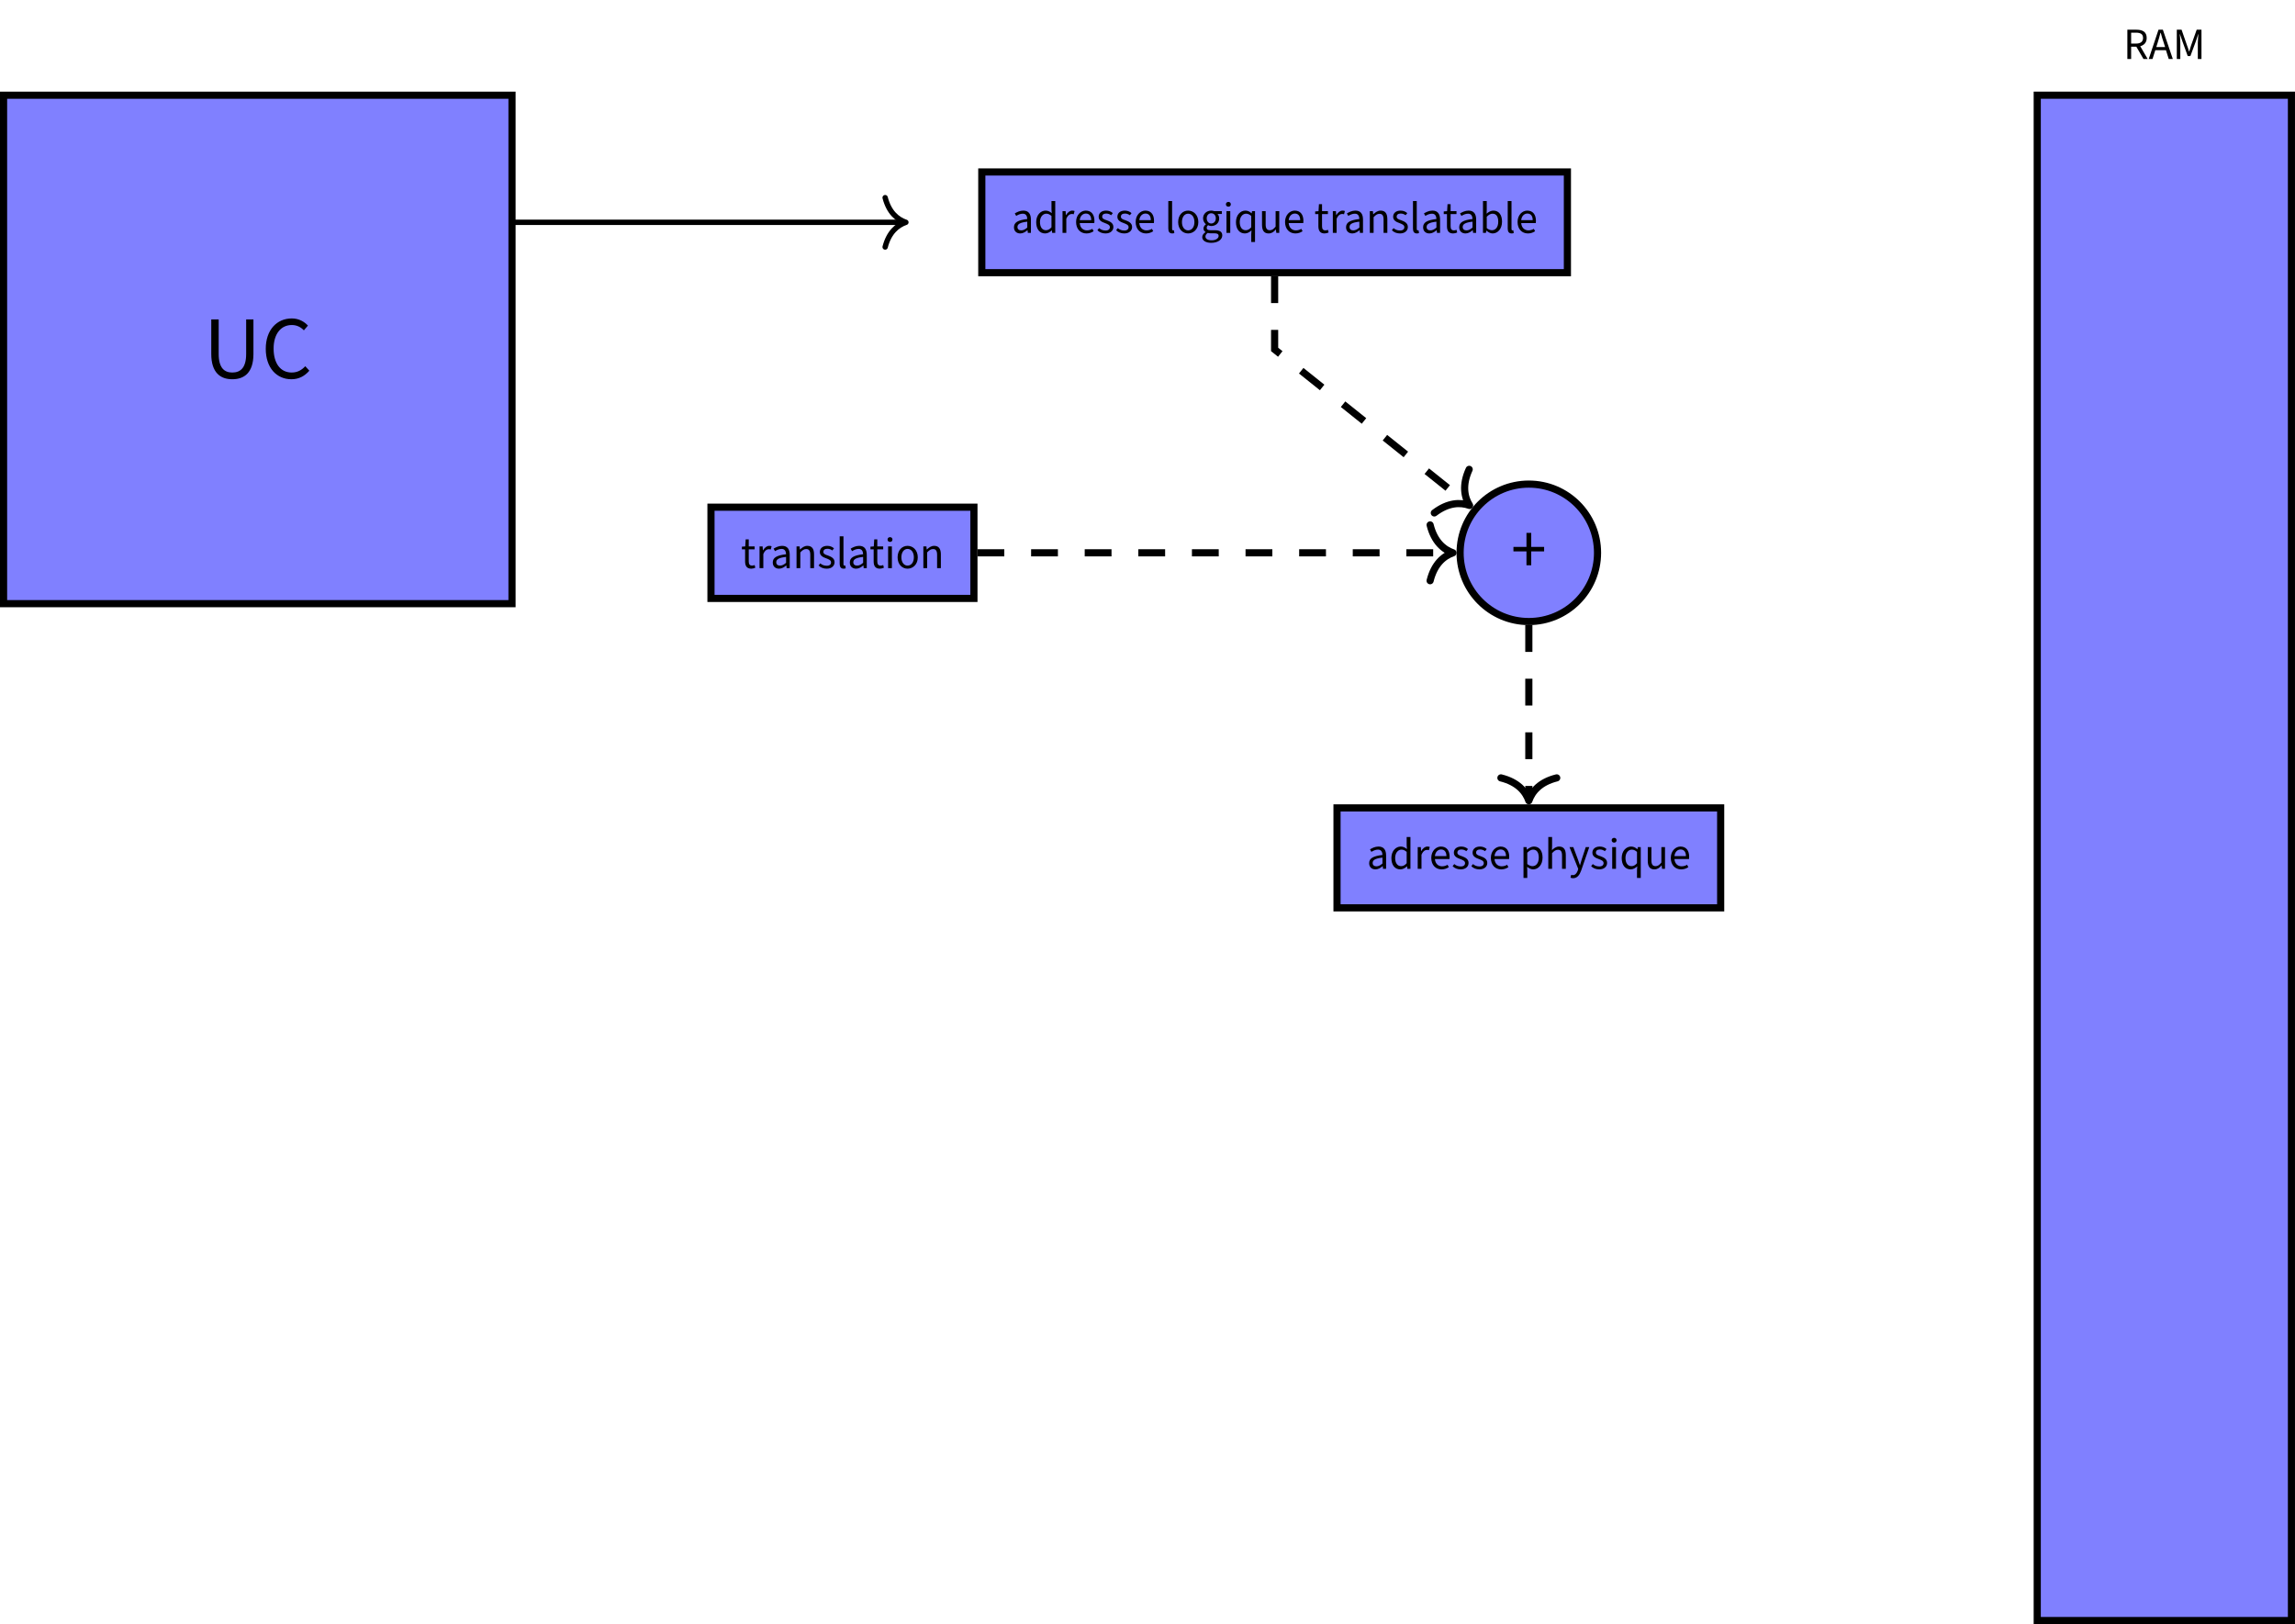 <?xml version="1.0" encoding="UTF-8"?>
<svg xmlns="http://www.w3.org/2000/svg" xmlns:xlink="http://www.w3.org/1999/xlink" width="255.915pt" height="181.096pt" viewBox="0 0 255.915 181.096" version="1.1">
<defs>
<g>
<symbol overflow="visible" id="glyph0-0">
<path style="stroke:none;" d="M 0.891 0 L 5.625 0 L 5.625 -6.578 L 0.891 -6.578 Z M 1.969 -0.594 L 2.703 -1.891 L 3.234 -2.906 L 3.281 -2.906 L 3.797 -1.891 L 4.531 -0.594 Z M 3.234 -3.875 L 2.734 -4.812 L 2.078 -5.984 L 4.422 -5.984 L 3.766 -4.812 L 3.281 -3.875 Z M 1.531 -1.109 L 1.531 -5.703 L 2.797 -3.391 Z M 4.969 -1.109 L 3.719 -3.391 L 4.969 -5.703 Z M 4.969 -1.109 "/>
</symbol>
<symbol overflow="visible" id="glyph0-1">
<path style="stroke:none;" d="M 3.219 0.125 C 4.562 0.125 5.578 -0.609 5.578 -2.703 L 5.578 -6.547 L 4.766 -6.547 L 4.766 -2.688 C 4.766 -1.109 4.094 -0.625 3.219 -0.625 C 2.359 -0.625 1.703 -1.109 1.703 -2.688 L 1.703 -6.547 L 0.875 -6.547 L 0.875 -2.703 C 0.875 -0.609 1.891 0.125 3.219 0.125 Z M 3.219 0.125 "/>
</symbol>
<symbol overflow="visible" id="glyph0-2">
<path style="stroke:none;" d="M 3.375 0.125 C 4.203 0.125 4.844 -0.219 5.375 -0.828 L 4.922 -1.328 C 4.5 -0.875 4.031 -0.625 3.406 -0.625 C 2.156 -0.625 1.391 -1.641 1.391 -3.297 C 1.391 -4.922 2.203 -5.922 3.422 -5.922 C 3.984 -5.922 4.422 -5.688 4.766 -5.328 L 5.219 -5.859 C 4.828 -6.281 4.219 -6.656 3.422 -6.656 C 1.75 -6.656 0.516 -5.375 0.516 -3.266 C 0.516 -1.141 1.734 0.125 3.375 0.125 Z M 3.375 0.125 "/>
</symbol>
<symbol overflow="visible" id="glyph1-0">
<path style="stroke:none;" d="M 0.438 0 L 2.812 0 L 2.812 -3.297 L 0.438 -3.297 Z M 0.984 -0.297 L 1.344 -0.953 L 1.625 -1.453 L 1.641 -1.453 L 1.906 -0.953 L 2.266 -0.297 Z M 1.625 -1.938 L 1.375 -2.406 L 1.047 -2.984 L 2.203 -2.984 L 1.891 -2.406 L 1.641 -1.938 Z M 0.766 -0.547 L 0.766 -2.844 L 1.406 -1.688 Z M 2.484 -0.547 L 1.859 -1.688 L 2.484 -2.844 Z M 2.484 -0.547 "/>
</symbol>
<symbol overflow="visible" id="glyph1-1">
<path style="stroke:none;" d="M 1.172 0.062 C 1.328 0.062 1.5 0.016 1.625 -0.047 L 1.547 -0.344 C 1.453 -0.297 1.359 -0.281 1.266 -0.281 C 0.984 -0.281 0.891 -0.453 0.891 -0.75 L 0.891 -2.094 L 1.547 -2.094 L 1.547 -2.422 L 0.891 -2.422 L 0.891 -3.203 L 0.547 -3.203 L 0.5 -2.422 L 0.125 -2.391 L 0.125 -2.094 L 0.484 -2.094 L 0.484 -0.75 C 0.484 -0.266 0.656 0.062 1.172 0.062 Z M 1.172 0.062 "/>
</symbol>
<symbol overflow="visible" id="glyph1-2">
<path style="stroke:none;" d="M 0.406 0 L 0.828 0 L 0.828 -1.562 C 0.984 -1.969 1.234 -2.109 1.438 -2.109 C 1.531 -2.109 1.578 -2.094 1.656 -2.078 L 1.75 -2.438 C 1.672 -2.469 1.594 -2.484 1.484 -2.484 C 1.219 -2.484 0.969 -2.281 0.797 -1.984 L 0.781 -1.984 L 0.75 -2.422 L 0.406 -2.422 Z M 0.406 0 "/>
</symbol>
<symbol overflow="visible" id="glyph1-3">
<path style="stroke:none;" d="M 0.969 0.062 C 1.266 0.062 1.531 -0.094 1.766 -0.297 L 1.781 -0.297 L 1.812 0 L 2.156 0 L 2.156 -1.484 C 2.156 -2.094 1.906 -2.484 1.312 -2.484 C 0.922 -2.484 0.594 -2.312 0.359 -2.172 L 0.516 -1.891 C 0.719 -2.016 0.969 -2.141 1.25 -2.141 C 1.641 -2.141 1.734 -1.844 1.75 -1.547 C 0.703 -1.422 0.266 -1.172 0.266 -0.625 C 0.266 -0.188 0.562 0.062 0.969 0.062 Z M 1.078 -0.281 C 0.844 -0.281 0.656 -0.391 0.656 -0.656 C 0.656 -0.969 0.922 -1.156 1.75 -1.25 L 1.75 -0.594 C 1.516 -0.391 1.312 -0.281 1.078 -0.281 Z M 1.078 -0.281 "/>
</symbol>
<symbol overflow="visible" id="glyph1-4">
<path style="stroke:none;" d="M 0.406 0 L 0.828 0 L 0.828 -1.75 C 1.062 -2 1.234 -2.125 1.484 -2.125 C 1.797 -2.125 1.938 -1.938 1.938 -1.484 L 1.938 0 L 2.359 0 L 2.359 -1.531 C 2.359 -2.156 2.125 -2.484 1.609 -2.484 C 1.281 -2.484 1.031 -2.297 0.797 -2.078 L 0.781 -2.078 L 0.75 -2.422 L 0.406 -2.422 Z M 0.406 0 "/>
</symbol>
<symbol overflow="visible" id="glyph1-5">
<path style="stroke:none;" d="M 1.047 0.062 C 1.609 0.062 1.922 -0.266 1.922 -0.656 C 1.922 -1.094 1.562 -1.266 1.188 -1.406 C 0.875 -1.5 0.672 -1.594 0.672 -1.812 C 0.672 -2 0.812 -2.156 1.109 -2.156 C 1.328 -2.156 1.5 -2.094 1.672 -1.969 L 1.859 -2.203 C 1.672 -2.375 1.422 -2.484 1.109 -2.484 C 0.578 -2.484 0.281 -2.188 0.281 -1.797 C 0.281 -1.391 0.625 -1.219 0.984 -1.094 C 1.266 -0.984 1.531 -0.891 1.531 -0.641 C 1.531 -0.422 1.375 -0.266 1.062 -0.266 C 0.75 -0.266 0.531 -0.359 0.328 -0.531 L 0.141 -0.297 C 0.359 -0.062 0.688 0.062 1.047 0.062 Z M 1.047 0.062 "/>
</symbol>
<symbol overflow="visible" id="glyph1-6">
<path style="stroke:none;" d="M 0.844 0.062 C 0.953 0.062 1.016 0.047 1.078 0.016 L 1.031 -0.297 C 0.984 -0.281 0.969 -0.281 0.938 -0.281 C 0.875 -0.281 0.828 -0.328 0.828 -0.453 L 0.828 -3.547 L 0.406 -3.547 L 0.406 -0.484 C 0.406 -0.141 0.531 0.062 0.844 0.062 Z M 0.844 0.062 "/>
</symbol>
<symbol overflow="visible" id="glyph1-7">
<path style="stroke:none;" d="M 0.406 0 L 0.828 0 L 0.828 -2.422 L 0.406 -2.422 Z M 0.625 -2.922 C 0.781 -2.922 0.891 -3.031 0.891 -3.188 C 0.891 -3.344 0.781 -3.453 0.625 -3.453 C 0.453 -3.453 0.344 -3.344 0.344 -3.188 C 0.344 -3.031 0.453 -2.922 0.625 -2.922 Z M 0.625 -2.922 "/>
</symbol>
<symbol overflow="visible" id="glyph1-8">
<path style="stroke:none;" d="M 1.344 0.062 C 1.938 0.062 2.484 -0.406 2.484 -1.203 C 2.484 -2.016 1.938 -2.484 1.344 -2.484 C 0.75 -2.484 0.234 -2.016 0.234 -1.203 C 0.234 -0.406 0.75 0.062 1.344 0.062 Z M 1.344 -0.281 C 0.938 -0.281 0.656 -0.656 0.656 -1.203 C 0.656 -1.766 0.938 -2.141 1.344 -2.141 C 1.766 -2.141 2.047 -1.766 2.047 -1.203 C 2.047 -0.656 1.766 -0.281 1.344 -0.281 Z M 1.344 -0.281 "/>
</symbol>
<symbol overflow="visible" id="glyph1-9">
<path style="stroke:none;" d="M 0.453 0 L 0.875 0 L 0.875 -1.375 L 1.453 -1.375 L 2.25 0 L 2.719 0 L 1.891 -1.422 C 2.328 -1.547 2.609 -1.844 2.609 -2.344 C 2.609 -3.031 2.141 -3.266 1.469 -3.266 L 0.453 -3.266 Z M 0.875 -1.719 L 0.875 -2.938 L 1.406 -2.938 C 1.922 -2.938 2.203 -2.781 2.203 -2.344 C 2.203 -1.922 1.922 -1.719 1.406 -1.719 Z M 0.875 -1.719 "/>
</symbol>
<symbol overflow="visible" id="glyph1-10">
<path style="stroke:none;" d="M 1.016 -1.828 C 1.125 -2.188 1.234 -2.547 1.328 -2.922 L 1.359 -2.922 C 1.453 -2.547 1.562 -2.188 1.688 -1.828 L 1.844 -1.328 L 0.859 -1.328 Z M 0.016 0 L 0.438 0 L 0.75 -0.984 L 1.938 -0.984 L 2.25 0 L 2.703 0 L 1.594 -3.266 L 1.109 -3.266 Z M 0.016 0 "/>
</symbol>
<symbol overflow="visible" id="glyph1-11">
<path style="stroke:none;" d="M 0.438 0 L 0.828 0 L 0.828 -1.797 C 0.828 -2.094 0.797 -2.5 0.766 -2.781 L 0.781 -2.781 L 1.047 -2.016 L 1.656 -0.328 L 1.953 -0.328 L 2.578 -2.016 L 2.828 -2.781 L 2.844 -2.781 C 2.828 -2.5 2.781 -2.094 2.781 -1.797 L 2.781 0 L 3.188 0 L 3.188 -3.266 L 2.656 -3.266 L 2.031 -1.516 C 1.953 -1.297 1.906 -1.078 1.828 -0.844 L 1.797 -0.844 C 1.734 -1.078 1.672 -1.297 1.578 -1.516 L 0.969 -3.266 L 0.438 -3.266 Z M 0.438 0 "/>
</symbol>
<symbol overflow="visible" id="glyph1-12">
<path style="stroke:none;" d="M 1.234 0.062 C 1.516 0.062 1.781 -0.094 1.969 -0.281 L 1.984 -0.281 L 2.016 0 L 2.359 0 L 2.359 -3.547 L 1.938 -3.547 L 1.938 -2.609 L 1.969 -2.203 C 1.75 -2.375 1.562 -2.484 1.281 -2.484 C 0.734 -2.484 0.234 -2 0.234 -1.203 C 0.234 -0.406 0.625 0.062 1.234 0.062 Z M 1.328 -0.297 C 0.906 -0.297 0.656 -0.641 0.656 -1.219 C 0.656 -1.766 0.969 -2.141 1.359 -2.141 C 1.562 -2.141 1.734 -2.062 1.938 -1.891 L 1.938 -0.625 C 1.75 -0.406 1.547 -0.297 1.328 -0.297 Z M 1.328 -0.297 "/>
</symbol>
<symbol overflow="visible" id="glyph1-13">
<path style="stroke:none;" d="M 1.391 0.062 C 1.719 0.062 1.984 -0.047 2.188 -0.188 L 2.047 -0.453 C 1.875 -0.344 1.672 -0.281 1.438 -0.281 C 0.984 -0.281 0.672 -0.609 0.641 -1.094 L 2.266 -1.094 C 2.281 -1.188 2.281 -1.25 2.281 -1.344 C 2.281 -2.047 1.938 -2.484 1.312 -2.484 C 0.766 -2.484 0.234 -2 0.234 -1.219 C 0.234 -0.406 0.734 0.062 1.391 0.062 Z M 0.641 -1.422 C 0.688 -1.891 0.984 -2.156 1.328 -2.156 C 1.688 -2.156 1.922 -1.906 1.922 -1.422 Z M 0.641 -1.422 "/>
</symbol>
<symbol overflow="visible" id="glyph1-14">
<path style="stroke:none;" d="M 1.219 1.109 C 1.984 1.109 2.453 0.734 2.453 0.281 C 2.453 -0.125 2.172 -0.297 1.609 -0.297 L 1.141 -0.297 C 0.812 -0.297 0.719 -0.406 0.719 -0.562 C 0.719 -0.703 0.781 -0.781 0.875 -0.859 C 0.984 -0.797 1.109 -0.766 1.219 -0.766 C 1.719 -0.766 2.109 -1.094 2.109 -1.609 C 2.109 -1.812 2.031 -2 1.922 -2.109 L 2.406 -2.109 L 2.406 -2.422 L 1.562 -2.422 C 1.484 -2.453 1.359 -2.484 1.219 -2.484 C 0.734 -2.484 0.312 -2.141 0.312 -1.625 C 0.312 -1.328 0.469 -1.094 0.625 -0.969 L 0.625 -0.953 C 0.5 -0.859 0.359 -0.703 0.359 -0.5 C 0.359 -0.312 0.453 -0.172 0.578 -0.109 L 0.578 -0.078 C 0.359 0.062 0.219 0.266 0.219 0.469 C 0.219 0.875 0.641 1.109 1.219 1.109 Z M 1.219 -1.047 C 0.953 -1.047 0.719 -1.266 0.719 -1.625 C 0.719 -1.969 0.938 -2.188 1.219 -2.188 C 1.516 -2.188 1.734 -1.969 1.734 -1.625 C 1.734 -1.266 1.5 -1.047 1.219 -1.047 Z M 1.281 0.828 C 0.844 0.828 0.578 0.672 0.578 0.406 C 0.578 0.266 0.656 0.125 0.828 0 C 0.938 0.031 1.047 0.047 1.141 0.047 L 1.562 0.047 C 1.875 0.047 2.047 0.109 2.047 0.344 C 2.047 0.594 1.75 0.828 1.281 0.828 Z M 1.281 0.828 "/>
</symbol>
<symbol overflow="visible" id="glyph1-15">
<path style="stroke:none;" d="M 1.938 1.016 L 2.359 1.016 L 2.359 -2.422 L 2.031 -2.422 L 1.984 -2.188 L 1.969 -2.188 C 1.766 -2.375 1.562 -2.484 1.281 -2.484 C 0.734 -2.484 0.234 -2 0.234 -1.203 C 0.234 -0.406 0.625 0.062 1.234 0.062 C 1.516 0.062 1.766 -0.094 1.969 -0.281 L 1.938 0.156 Z M 1.328 -0.297 C 0.906 -0.297 0.656 -0.641 0.656 -1.219 C 0.656 -1.766 0.969 -2.141 1.359 -2.141 C 1.562 -2.141 1.734 -2.062 1.938 -1.891 L 1.938 -0.625 C 1.75 -0.406 1.547 -0.297 1.328 -0.297 Z M 1.328 -0.297 "/>
</symbol>
<symbol overflow="visible" id="glyph1-16">
<path style="stroke:none;" d="M 1.109 0.062 C 1.453 0.062 1.688 -0.109 1.906 -0.375 L 1.922 -0.375 L 1.969 0 L 2.297 0 L 2.297 -2.422 L 1.891 -2.422 L 1.891 -0.703 C 1.672 -0.422 1.484 -0.297 1.25 -0.297 C 0.922 -0.297 0.781 -0.5 0.781 -0.938 L 0.781 -2.422 L 0.375 -2.422 L 0.375 -0.891 C 0.375 -0.266 0.609 0.062 1.109 0.062 Z M 1.109 0.062 "/>
</symbol>
<symbol overflow="visible" id="glyph1-17">
<path style="stroke:none;" d="M 1.484 0.062 C 2.031 0.062 2.531 -0.422 2.531 -1.25 C 2.531 -2 2.188 -2.484 1.562 -2.484 C 1.297 -2.484 1.031 -2.344 0.812 -2.141 L 0.828 -2.578 L 0.828 -3.547 L 0.406 -3.547 L 0.406 0 L 0.734 0 L 0.781 -0.25 L 0.797 -0.25 C 1 -0.062 1.25 0.062 1.484 0.062 Z M 1.406 -0.297 C 1.25 -0.297 1.031 -0.359 0.828 -0.531 L 0.828 -1.797 C 1.047 -2.031 1.266 -2.141 1.469 -2.141 C 1.922 -2.141 2.109 -1.781 2.109 -1.25 C 2.109 -0.641 1.812 -0.297 1.406 -0.297 Z M 1.406 -0.297 "/>
</symbol>
<symbol overflow="visible" id="glyph1-18">
<path style="stroke:none;" d="M 0.406 1.016 L 0.828 1.016 L 0.828 0.203 L 0.812 -0.219 C 1.031 -0.047 1.266 0.062 1.484 0.062 C 2.031 0.062 2.531 -0.422 2.531 -1.25 C 2.531 -2 2.188 -2.484 1.562 -2.484 C 1.297 -2.484 1.016 -2.328 0.797 -2.141 L 0.781 -2.141 L 0.75 -2.422 L 0.406 -2.422 Z M 1.406 -0.297 C 1.25 -0.297 1.047 -0.359 0.828 -0.531 L 0.828 -1.797 C 1.062 -2.031 1.266 -2.141 1.469 -2.141 C 1.922 -2.141 2.109 -1.781 2.109 -1.25 C 2.109 -0.641 1.812 -0.297 1.406 -0.297 Z M 1.406 -0.297 "/>
</symbol>
<symbol overflow="visible" id="glyph1-19">
<path style="stroke:none;" d="M 0.406 0 L 0.828 0 L 0.828 -1.75 C 1.062 -2 1.234 -2.125 1.484 -2.125 C 1.797 -2.125 1.938 -1.938 1.938 -1.484 L 1.938 0 L 2.359 0 L 2.359 -1.531 C 2.359 -2.156 2.125 -2.484 1.609 -2.484 C 1.281 -2.484 1.031 -2.297 0.812 -2.078 L 0.828 -2.578 L 0.828 -3.547 L 0.406 -3.547 Z M 0.406 0 "/>
</symbol>
<symbol overflow="visible" id="glyph1-20">
<path style="stroke:none;" d="M 0.453 1.047 C 0.938 1.047 1.188 0.672 1.359 0.203 L 2.266 -2.422 L 1.875 -2.422 L 1.438 -1.094 C 1.375 -0.875 1.297 -0.625 1.234 -0.406 L 1.219 -0.406 C 1.141 -0.625 1.062 -0.875 0.984 -1.094 L 0.484 -2.422 L 0.062 -2.422 L 1.031 0 L 0.984 0.188 C 0.875 0.484 0.703 0.703 0.438 0.703 C 0.375 0.703 0.312 0.688 0.25 0.672 L 0.172 0.984 C 0.25 1.016 0.344 1.047 0.453 1.047 Z M 0.453 1.047 "/>
</symbol>
<symbol overflow="visible" id="glyph2-0">
<path style="stroke:none;" d="M 0.703 0 L 4.5 0 L 4.5 -5.266 L 0.703 -5.266 Z M 1.578 -0.469 L 2.156 -1.516 L 2.594 -2.328 L 2.625 -2.328 L 3.031 -1.516 L 3.625 -0.469 Z M 2.594 -3.094 L 2.188 -3.844 L 1.672 -4.781 L 3.531 -4.781 L 3.016 -3.844 L 2.625 -3.094 Z M 1.234 -0.891 L 1.234 -4.562 L 2.234 -2.703 Z M 3.969 -0.891 L 2.969 -2.703 L 3.969 -4.562 Z M 3.969 -0.891 "/>
</symbol>
<symbol overflow="visible" id="glyph2-1">
<path style="stroke:none;" d="M 1.719 -0.828 L 2.25 -0.828 L 2.25 -2.375 L 3.688 -2.375 L 3.688 -2.875 L 2.25 -2.875 L 2.25 -4.438 L 1.719 -4.438 L 1.719 -2.875 L 0.266 -2.875 L 0.266 -2.375 L 1.719 -2.375 Z M 1.719 -0.828 "/>
</symbol>
</g>
<clipPath id="clip1">
  <path d="M 227 10 L 255.914 10 L 255.914 181 L 227 181 Z M 227 10 "/>
</clipPath>
<clipPath id="clip2">
  <path d="M 226 10 L 255.914 10 L 255.914 181.098 L 226 181.098 Z M 226 10 "/>
</clipPath>
</defs>
<g id="surface1">
<path style="fill-rule:nonzero;fill:rgb(50%,50%,100%);fill-opacity:1;stroke-width:0.797;stroke-linecap:butt;stroke-linejoin:miter;stroke:rgb(0%,0%,0%);stroke-opacity:1;stroke-miterlimit:10;" d="M -28.347 28.346 L 28.349 28.346 L 28.349 85.041 L -28.347 85.041 Z M -28.347 28.346 " transform="matrix(1,0,0,-1,28.745,95.658)"/>
<g style="fill:rgb(0%,0%,0%);fill-opacity:1;">
  <use xlink:href="#glyph0-1" x="22.683" y="42.163"/>
  <use xlink:href="#glyph0-2" x="29.119" y="42.163"/>
</g>
<path style="fill-rule:nonzero;fill:rgb(50%,50%,100%);fill-opacity:1;stroke-width:0.797;stroke-linecap:butt;stroke-linejoin:miter;stroke:rgb(0%,0%,0%);stroke-opacity:1;stroke-miterlimit:10;" d="M 50.536 28.931 L 79.857 28.931 L 79.857 39.103 L 50.536 39.103 Z M 50.536 28.931 " transform="matrix(1,0,0,-1,28.745,95.658)"/>
<g style="fill:rgb(0%,0%,0%);fill-opacity:1;">
  <use xlink:href="#glyph1-1" x="82.602" y="63.349"/>
  <use xlink:href="#glyph1-2" x="84.291" y="63.349"/>
</g>
<g style="fill:rgb(0%,0%,0%);fill-opacity:1;">
  <use xlink:href="#glyph1-3" x="85.905" y="63.349"/>
  <use xlink:href="#glyph1-4" x="88.415" y="63.349"/>
  <use xlink:href="#glyph1-5" x="91.14" y="63.349"/>
  <use xlink:href="#glyph1-6" x="93.227" y="63.349"/>
  <use xlink:href="#glyph1-3" x="94.497" y="63.349"/>
</g>
<g style="fill:rgb(0%,0%,0%);fill-opacity:1;">
  <use xlink:href="#glyph1-1" x="96.938" y="63.349"/>
  <use xlink:href="#glyph1-7" x="98.627" y="63.349"/>
  <use xlink:href="#glyph1-8" x="99.857" y="63.349"/>
  <use xlink:href="#glyph1-4" x="102.557" y="63.349"/>
</g>
<g clip-path="url(#clip1)" clip-rule="nonzero">
<path style=" stroke:none;fill-rule:nonzero;fill:rgb(50%,50%,100%);fill-opacity:1;" d="M 227.172 10.617 L 227.172 180.699 L 255.52 180.699 L 255.52 10.617 Z M 227.172 10.617 "/>
</g>
<g clip-path="url(#clip2)" clip-rule="nonzero">
<path style="fill:none;stroke-width:0.797;stroke-linecap:butt;stroke-linejoin:miter;stroke:rgb(0%,0%,0%);stroke-opacity:1;stroke-miterlimit:10;" d="M 198.427 85.041 L 198.427 -85.041 L 226.775 -85.041 L 226.775 85.041 Z M 198.427 85.041 " transform="matrix(1,0,0,-1,28.745,95.658)"/>
</g>
<g style="fill:rgb(0%,0%,0%);fill-opacity:1;">
  <use xlink:href="#glyph1-9" x="236.768" y="6.579"/>
</g>
<g style="fill:rgb(0%,0%,0%);fill-opacity:1;">
  <use xlink:href="#glyph1-10" x="239.587" y="6.579"/>
  <use xlink:href="#glyph1-11" x="242.297" y="6.579"/>
</g>
<path style="fill-rule:nonzero;fill:rgb(50%,50%,100%);fill-opacity:1;stroke-width:0.797;stroke-linecap:butt;stroke-linejoin:miter;stroke:rgb(0%,0%,0%);stroke-opacity:1;stroke-miterlimit:10;" d="M 80.735 65.252 L 146.036 65.252 L 146.036 76.482 L 80.735 76.482 Z M 80.735 65.252 " transform="matrix(1,0,0,-1,28.745,95.658)"/>
<g style="fill:rgb(0%,0%,0%);fill-opacity:1;">
  <use xlink:href="#glyph1-3" x="112.801" y="25.968"/>
  <use xlink:href="#glyph1-12" x="115.312" y="25.968"/>
  <use xlink:href="#glyph1-2" x="118.076" y="25.968"/>
</g>
<g style="fill:rgb(0%,0%,0%);fill-opacity:1;">
  <use xlink:href="#glyph1-13" x="119.76" y="25.968"/>
  <use xlink:href="#glyph1-5" x="122.231" y="25.968"/>
  <use xlink:href="#glyph1-5" x="124.318" y="25.968"/>
  <use xlink:href="#glyph1-13" x="126.405" y="25.968"/>
</g>
<g style="fill:rgb(0%,0%,0%);fill-opacity:1;">
  <use xlink:href="#glyph1-6" x="129.872" y="25.968"/>
  <use xlink:href="#glyph1-8" x="131.142" y="25.968"/>
  <use xlink:href="#glyph1-14" x="133.842" y="25.968"/>
  <use xlink:href="#glyph1-7" x="136.358" y="25.968"/>
  <use xlink:href="#glyph1-15" x="137.588" y="25.968"/>
  <use xlink:href="#glyph1-16" x="140.353" y="25.968"/>
  <use xlink:href="#glyph1-13" x="143.062" y="25.968"/>
</g>
<g style="fill:rgb(0%,0%,0%);fill-opacity:1;">
  <use xlink:href="#glyph1-1" x="146.529" y="25.968"/>
  <use xlink:href="#glyph1-2" x="148.218" y="25.968"/>
</g>
<g style="fill:rgb(0%,0%,0%);fill-opacity:1;">
  <use xlink:href="#glyph1-3" x="149.832" y="25.968"/>
  <use xlink:href="#glyph1-4" x="152.343" y="25.968"/>
  <use xlink:href="#glyph1-5" x="155.067" y="25.968"/>
  <use xlink:href="#glyph1-6" x="157.154" y="25.968"/>
  <use xlink:href="#glyph1-3" x="158.425" y="25.968"/>
</g>
<g style="fill:rgb(0%,0%,0%);fill-opacity:1;">
  <use xlink:href="#glyph1-1" x="160.866" y="25.968"/>
</g>
<g style="fill:rgb(0%,0%,0%);fill-opacity:1;">
  <use xlink:href="#glyph1-3" x="162.45" y="25.968"/>
  <use xlink:href="#glyph1-17" x="164.96" y="25.968"/>
  <use xlink:href="#glyph1-6" x="167.72" y="25.968"/>
  <use xlink:href="#glyph1-13" x="168.99" y="25.968"/>
</g>
<path style="fill:none;stroke-width:0.598;stroke-linecap:butt;stroke-linejoin:miter;stroke:rgb(0%,0%,0%);stroke-opacity:1;stroke-miterlimit:10;" d="M 28.349 70.869 L 71.97 70.869 " transform="matrix(1,0,0,-1,28.745,95.658)"/>
<path style="fill:none;stroke-width:0.598;stroke-linecap:round;stroke-linejoin:round;stroke:rgb(0%,0%,0%);stroke-opacity:1;stroke-miterlimit:10;" d="M -2.311 2.752 C -1.889 1.1 -0.947 0.322 0.002 0.002 C -0.947 -0.322 -1.889 -1.1 -2.311 -2.752 " transform="matrix(1,0,0,-1,101.014,24.791)"/>
<path style="fill-rule:nonzero;fill:rgb(50%,50%,100%);fill-opacity:1;stroke-width:0.797;stroke-linecap:butt;stroke-linejoin:miter;stroke:rgb(0%,0%,0%);stroke-opacity:1;stroke-miterlimit:10;" d="M 149.396 34.017 C 149.396 38.248 145.966 41.678 141.735 41.678 C 137.501 41.678 134.071 38.248 134.071 34.017 C 134.071 29.787 137.501 26.353 141.735 26.353 C 145.966 26.353 149.396 29.787 149.396 34.017 Z M 149.396 34.017 " transform="matrix(1,0,0,-1,28.745,95.658)"/>
<g style="fill:rgb(0%,0%,0%);fill-opacity:1;">
  <use xlink:href="#glyph2-1" x="168.497" y="63.858"/>
</g>
<path style="fill:none;stroke-width:0.797;stroke-linecap:butt;stroke-linejoin:miter;stroke:rgb(0%,0%,0%);stroke-opacity:1;stroke-dasharray:2.989,2.989;stroke-miterlimit:10;" d="M 113.388 64.853 L 113.388 56.693 L 134.817 39.549 " transform="matrix(1,0,0,-1,28.745,95.658)"/>
<path style="fill:none;stroke-width:0.797;stroke-linecap:round;stroke-linejoin:round;stroke:rgb(0%,0%,0%);stroke-opacity:1;stroke-miterlimit:10;" d="M -2.55 3.112 C -2.085 1.243 -1.046 0.363 0 -0.001 C -1.046 -0.362 -2.086 -1.245 -2.549 -3.111 " transform="matrix(0.781,0.625,0.625,-0.781,163.875,56.359)"/>
<path style="fill:none;stroke-width:0.797;stroke-linecap:butt;stroke-linejoin:miter;stroke:rgb(0%,0%,0%);stroke-opacity:1;stroke-dasharray:2.989,2.989;stroke-miterlimit:10;" d="M 80.255 34.017 L 132.876 34.017 " transform="matrix(1,0,0,-1,28.745,95.658)"/>
<path style="fill:none;stroke-width:0.797;stroke-linecap:round;stroke-linejoin:round;stroke:rgb(0%,0%,0%);stroke-opacity:1;stroke-miterlimit:10;" d="M -2.549 3.111 C -2.084 1.243 -1.045 0.365 -0.002 0.001 C -1.045 -0.362 -2.084 -1.245 -2.549 -3.112 " transform="matrix(1,0,0,-1,162.021,61.642)"/>
<path style="fill-rule:nonzero;fill:rgb(50%,50%,100%);fill-opacity:1;stroke-width:0.797;stroke-linecap:butt;stroke-linejoin:miter;stroke:rgb(0%,0%,0%);stroke-opacity:1;stroke-miterlimit:10;" d="M 120.345 -5.572 L 163.126 -5.572 L 163.126 5.572 L 120.345 5.572 Z M 120.345 -5.572 " transform="matrix(1,0,0,-1,28.745,95.658)"/>
<g style="fill:rgb(0%,0%,0%);fill-opacity:1;">
  <use xlink:href="#glyph1-3" x="152.408" y="96.879"/>
  <use xlink:href="#glyph1-12" x="154.919" y="96.879"/>
  <use xlink:href="#glyph1-2" x="157.683" y="96.879"/>
</g>
<g style="fill:rgb(0%,0%,0%);fill-opacity:1;">
  <use xlink:href="#glyph1-13" x="159.367" y="96.879"/>
  <use xlink:href="#glyph1-5" x="161.838" y="96.879"/>
  <use xlink:href="#glyph1-5" x="163.925" y="96.879"/>
  <use xlink:href="#glyph1-13" x="166.012" y="96.879"/>
</g>
<g style="fill:rgb(0%,0%,0%);fill-opacity:1;">
  <use xlink:href="#glyph1-18" x="169.479" y="96.879"/>
  <use xlink:href="#glyph1-19" x="172.244" y="96.879"/>
  <use xlink:href="#glyph1-20" x="174.953" y="96.879"/>
  <use xlink:href="#glyph1-5" x="177.285" y="96.879"/>
  <use xlink:href="#glyph1-7" x="179.372" y="96.879"/>
  <use xlink:href="#glyph1-15" x="180.602" y="96.879"/>
  <use xlink:href="#glyph1-16" x="183.367" y="96.879"/>
  <use xlink:href="#glyph1-13" x="186.077" y="96.879"/>
</g>
<path style="fill:none;stroke-width:0.797;stroke-linecap:butt;stroke-linejoin:miter;stroke:rgb(0%,0%,0%);stroke-opacity:1;stroke-dasharray:2.989,2.989;stroke-miterlimit:10;" d="M 141.735 25.955 L 141.735 6.767 " transform="matrix(1,0,0,-1,28.745,95.658)"/>
<path style="fill:none;stroke-width:0.797;stroke-linecap:round;stroke-linejoin:round;stroke:rgb(0%,0%,0%);stroke-opacity:1;stroke-miterlimit:10;" d="M -2.551 3.111 C -2.086 1.244 -1.047 0.365 0 0.001 C -1.047 -0.362 -2.086 -1.245 -2.551 -3.112 " transform="matrix(0,1,1,0,170.479,89.289)"/>
</g>
</svg>
